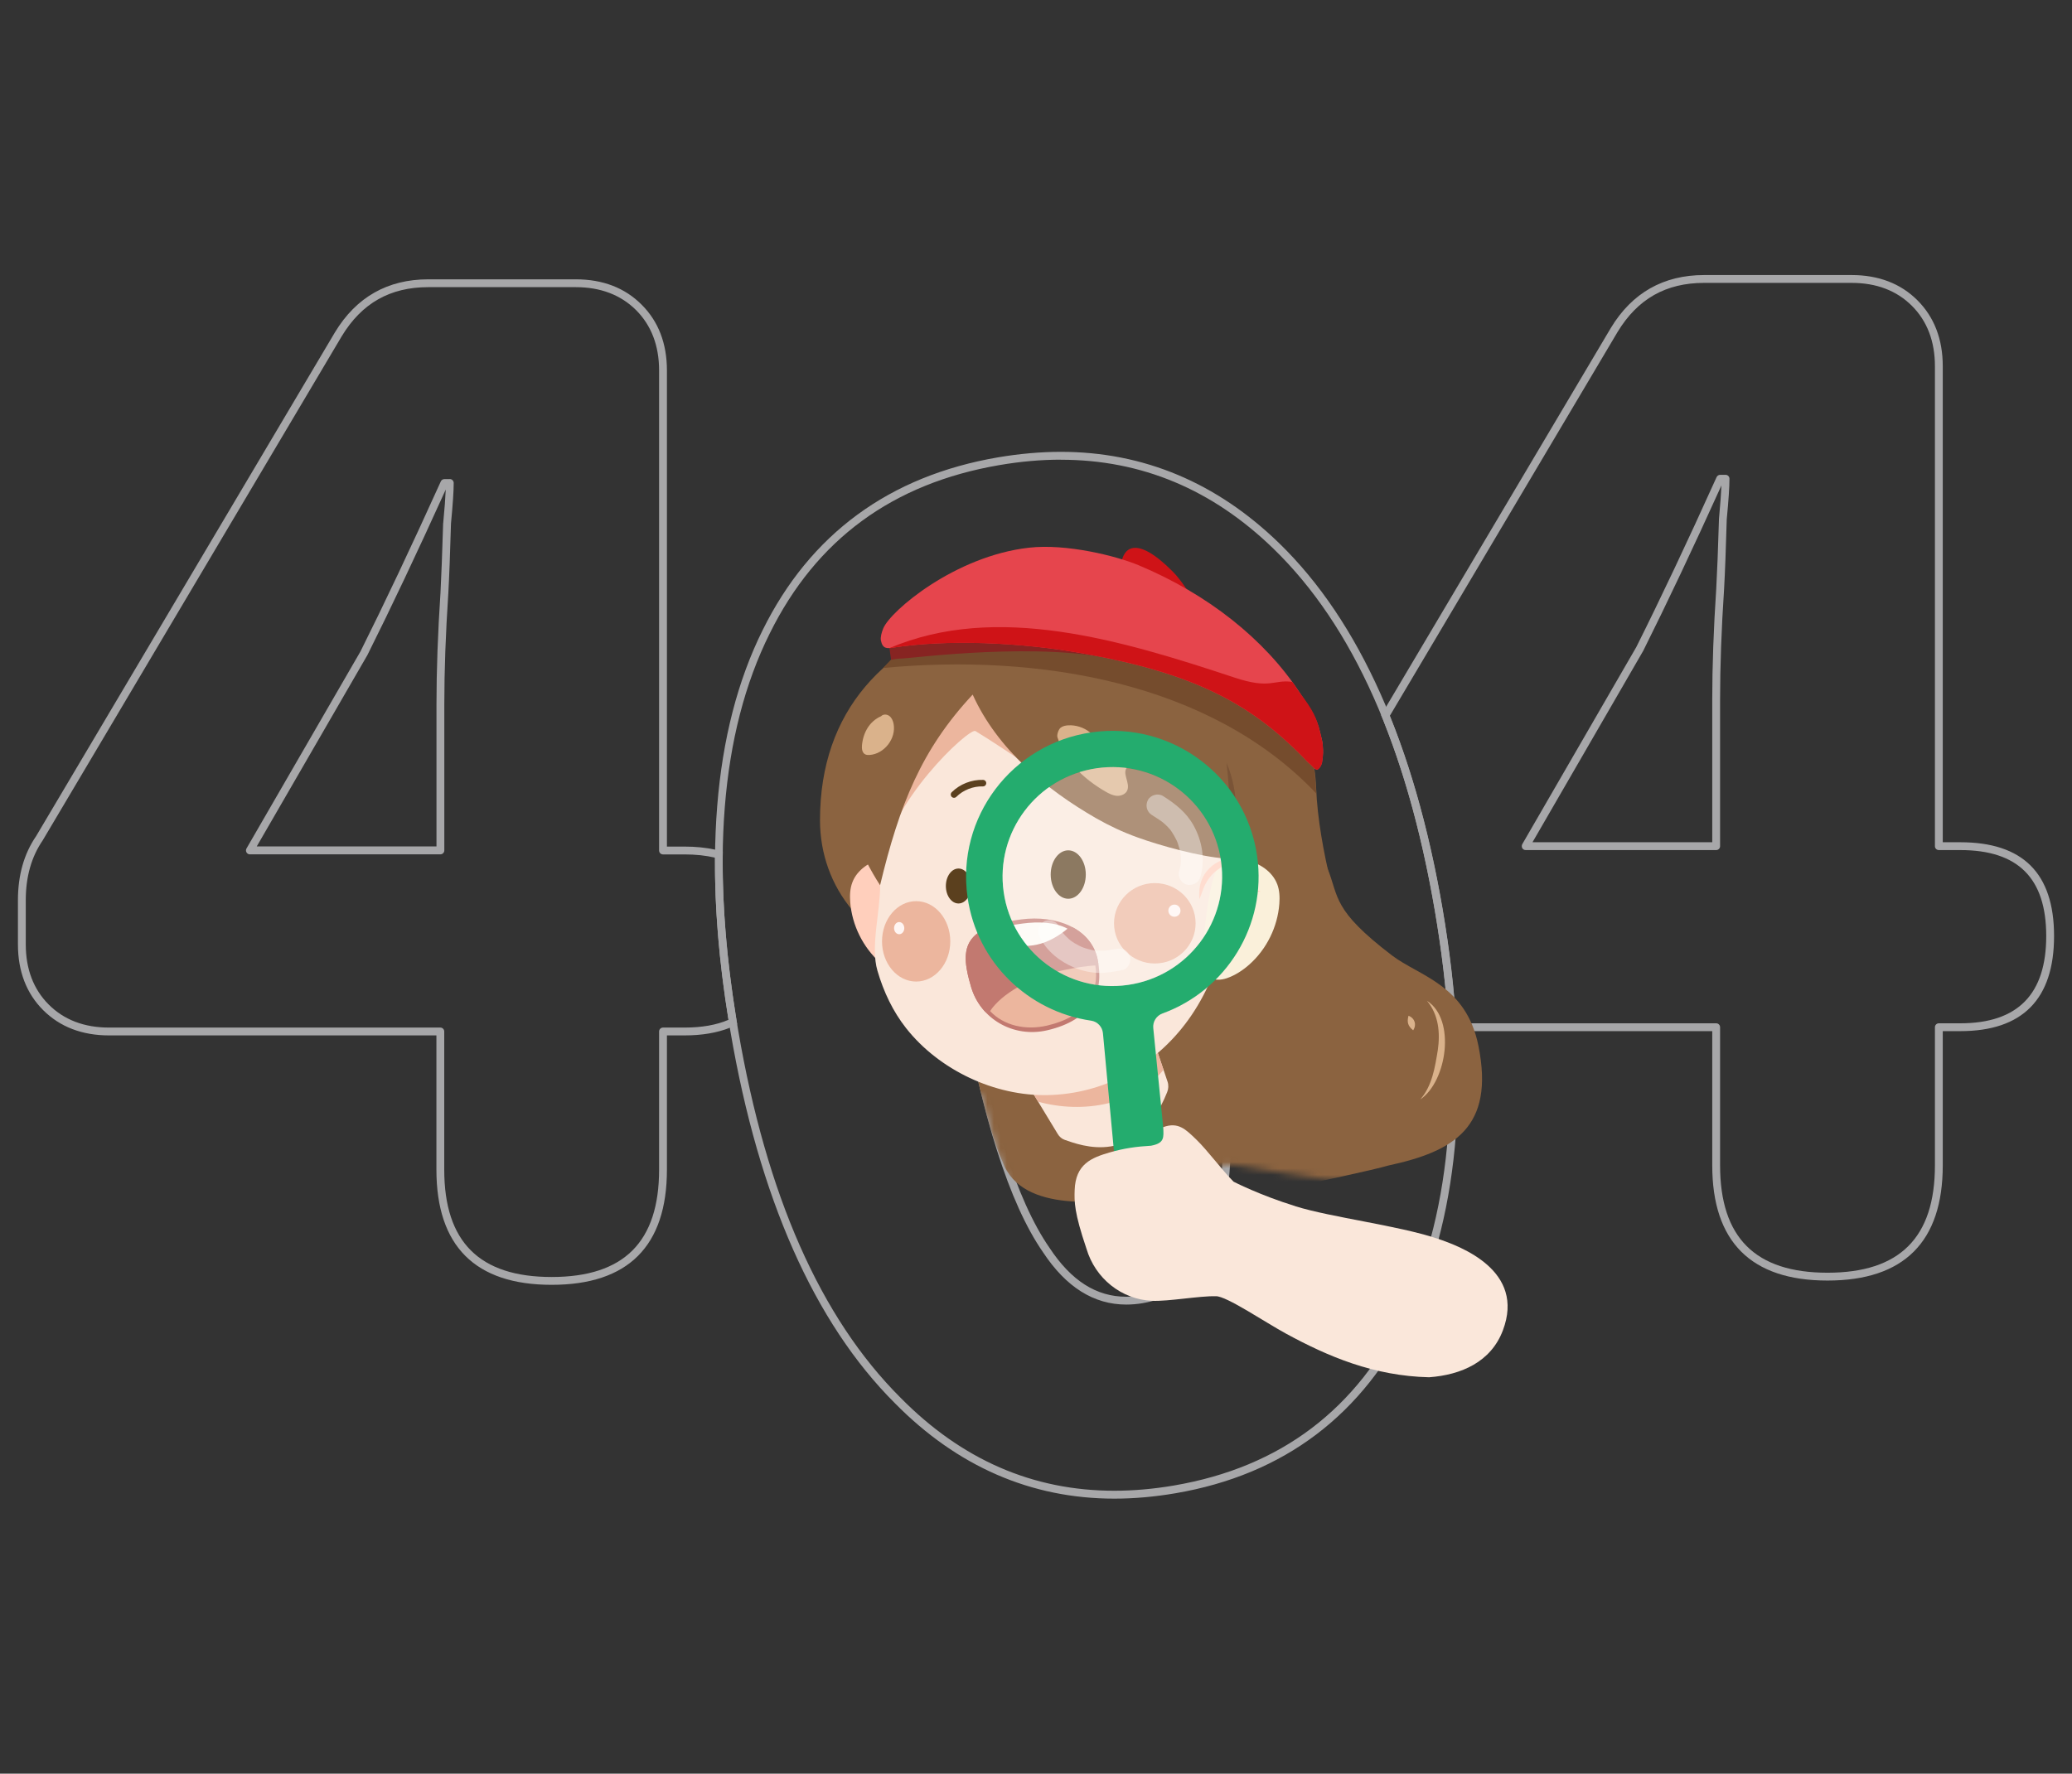 <svg viewBox="0 0 320 274" fill="none" xmlns="http://www.w3.org/2000/svg">
<rect x="0" y="0" width="320" height="274" fill="#333333" stroke="none"/>
<g clip-path="url(#clip0_7483_148532)">
<mask id="mask0_7483_148532" style="mask-type:luminance" maskUnits="userSpaceOnUse" x="0" y="0" width="320" height="274">
<path d="M320 0H0V274H320V0Z" fill="white"/>
</mask>
<g mask="url(#mask0_7483_148532)">
<path d="M266.499 73.35H265.669C265.429 73.35 265.209 73.49 265.109 73.71C260.589 83.73 256.409 92.57 252.709 99.96L235.099 130.41C234.999 130.6 234.999 130.83 235.099 131.02C235.209 131.21 235.409 131.32 235.629 131.32H265.049C265.379 131.32 265.649 131.05 265.649 130.72V108.14C265.649 102.93 265.859 97.16 266.269 90.98C266.409 88.46 266.549 84.83 266.679 80.23C266.959 77.28 267.099 75.22 267.099 73.96C267.099 73.62 266.829 73.35 266.499 73.35ZM265.479 80.15C265.339 84.78 265.199 88.4 265.059 90.9C264.649 97.1 264.439 102.9 264.439 108.14V130.11H236.679L253.779 100.54C257.399 93.29 261.469 84.7 265.859 74.99C265.809 76.22 265.679 77.95 265.479 80.15Z" fill="#A7A7A9"/>
<path d="M302.75 130.11H300.04V56.56C300.04 52.4 298.72 48.98 296.13 46.39C293.54 43.8 290.12 42.49 285.97 42.49H263.18C256.91 42.49 252.06 45.23 248.78 50.66L214.06 109.2L213.3 110.48C213.5 110.94 213.69 111.41 213.87 111.89C217.17 120.25 219.74 129.83 221.59 140.63C222.63 146.72 223.33 152.53 223.69 158.08C223.72 158.48 223.74 158.89 223.75 159.29H264.44V180.02C264.44 191.83 270.43 197.82 282.24 197.82C294.05 197.82 300.04 191.83 300.04 180.02V159.29H302.75C312.36 159.29 317.23 154.35 317.23 144.6C317.23 134.85 312.36 130.11 302.75 130.11ZM302.75 158.08H299.43C299.1 158.08 298.83 158.35 298.83 158.68V180.02C298.83 191.18 293.4 196.61 282.24 196.61C271.08 196.61 265.65 191.18 265.65 180.02V158.68C265.65 158.35 265.38 158.08 265.05 158.08H224.88C224.53 152.46 223.83 146.57 222.78 140.43C220.86 129.22 218.14 119.25 214.64 110.59L249.82 51.28C252.91 46.18 257.28 43.7 263.18 43.7H285.97C289.79 43.7 292.92 44.89 295.28 47.25C297.63 49.6 298.83 52.74 298.83 56.56V130.72C298.83 131.05 299.1 131.32 299.43 131.32H302.75C311.68 131.32 316.02 135.67 316.02 144.6C316.02 153.53 311.68 158.08 302.75 158.08Z" fill="#A7A7A9"/>
<path d="M69.46 74.01H68.63C68.39 74.01 68.18 74.15 68.08 74.37C63.55 84.39 59.37 93.23 55.68 100.62L38.07 131.07C37.96 131.26 37.96 131.49 38.07 131.68C38.18 131.87 38.38 131.98 38.59 131.98H68.01C68.34 131.98 68.62 131.71 68.62 131.37V108.79C68.62 103.57 68.83 97.8 69.24 91.63C69.38 89.11 69.52 85.48 69.65 80.88C69.93 77.92 70.07 75.87 70.07 74.61C70.07 74.28 69.8 74 69.46 74V74.01ZM68.44 80.81C68.3 85.44 68.16 89.06 68.03 91.56C67.62 97.75 67.41 103.55 67.41 108.79V130.76H39.65L56.75 101.18C60.37 93.94 64.44 85.34 68.84 75.63C68.79 76.86 68.66 78.59 68.45 80.8L68.44 80.81Z" fill="#A7A7A9"/>
<path d="M113.65 156.97C112.26 148.32 111.58 140.27 111.61 132.83C111.61 132.41 111.62 131.99 111.63 131.57C111.25 131.45 110.85 131.35 110.43 131.25C109.01 130.94 107.44 130.78 105.71 130.78H103V57.22C103 53.07 101.69 49.65 99.09 47.06C96.499 44.46 93.079 43.15 88.93 43.15H66.139C59.87 43.15 55.02 45.9 51.739 51.32L5.57 129.18C3.71 131.89 2.77 135.21 2.77 139.05V145.88C2.77 150.04 4.08 153.46 6.67 156.05C9.27 158.64 12.69 159.95 16.84 159.95H67.4V180.68C67.4 192.5 73.389 198.48 85.2 198.48C97.01 198.48 103 192.5 103 180.68V159.95H105.71C108.42 159.95 110.75 159.55 112.71 158.77C113.1 158.61 113.49 158.43 113.85 158.24C113.78 157.82 113.71 157.39 113.65 156.97ZM105.71 158.74H102.39C102.06 158.74 101.79 159.01 101.79 159.35V180.68C101.79 191.85 96.359 197.27 85.2 197.27C74.04 197.27 68.609 191.85 68.609 180.68V159.35C68.609 159.01 68.34 158.74 68.01 158.74H16.84C13.02 158.74 9.89 157.55 7.53 155.19C5.17 152.83 3.98 149.7 3.98 145.88V139.05C3.98 135.46 4.85 132.37 6.59 129.83L52.779 51.94C55.87 46.84 60.239 44.36 66.139 44.36H88.93C92.749 44.36 95.879 45.56 98.24 47.91C100.59 50.27 101.79 53.4 101.79 57.22V131.38C101.79 131.72 102.06 131.99 102.39 131.99H105.71C107.45 131.99 109.02 132.16 110.42 132.49C110.36 140.22 111.05 148.58 112.51 157.54C110.65 158.34 108.39 158.74 105.71 158.74Z" fill="#A7A7A9"/>
<path d="M163.83 71.02C176.3 71.02 187.25 75.61 196.69 84.78C208.96 96.69 217.26 115.31 221.59 140.62C225.92 165.94 224.34 186.6 216.85 202.59C209.63 217.7 197.78 226.66 181.31 229.48C178.15 230.02 175.07 230.29 172.09 230.29C159.52 230.29 148.51 225.5 139.06 215.9C126.72 203.58 118.37 184.66 114 159.14C109.63 133.62 111.25 113.2 118.86 97.89C126.04 83.35 137.86 74.67 154.34 71.85C157.6 71.29 160.76 71.01 163.83 71.01M173.93 201.53C174.76 201.53 175.62 201.46 176.49 201.31C182.75 200.24 186.8 196.04 188.63 188.72C191.02 179.77 190.57 165.69 187.29 146.5C184 127.31 179.78 114.09 174.62 106.85C171.07 102.01 166.83 99.59 161.9 99.59C161 99.59 160.07 99.67 159.13 99.83C153 100.88 148.98 104.79 147.06 111.56C144.6 120.11 145.01 133.98 148.3 153.17C151.61 172.5 155.87 185.92 161.08 193.44C164.64 198.84 168.93 201.53 173.94 201.53M163.84 69.8C160.71 69.8 157.45 70.09 154.14 70.65C137.34 73.52 125.11 82.51 117.78 97.35C110.09 112.82 108.42 133.68 112.81 159.35C117.2 185.01 125.75 204.33 138.21 216.77C147.85 226.55 159.25 231.51 172.1 231.51C175.14 231.51 178.31 231.23 181.53 230.68C198.33 227.81 210.59 218.53 217.96 203.12C225.53 186.96 227.15 165.87 222.8 140.42C218.44 114.97 209.95 95.95 197.55 83.91C187.92 74.55 176.58 69.8 163.85 69.8H163.84ZM173.94 200.32C169.32 200.32 165.44 197.85 162.09 192.77C156.99 185.42 152.76 172.03 149.5 152.97C146.26 134.05 145.84 120.23 148.23 111.9C150.03 105.55 153.66 102 159.34 101.03C160.22 100.88 161.08 100.8 161.91 100.8C166.47 100.8 170.31 103.01 173.65 107.56C178.67 114.61 182.87 127.78 186.1 146.7C189.34 165.63 189.8 179.66 187.47 188.41C185.75 195.3 182.09 199.12 176.3 200.11C175.5 200.25 174.7 200.32 173.94 200.32Z" fill="#A7A7A9"/>
<mask id="mask1_7483_148532" style="mask-type:luminance" maskUnits="userSpaceOnUse" x="114" y="69" width="118" height="133">
<path d="M125.229 147.96C125.229 147.96 125.399 149.34 125.579 149.97C126.539 153.25 127.969 156.26 129.999 158.84C135.039 165.24 143.359 169.08 151.569 169.18C151.569 169.21 151.579 169.24 151.589 169.26C154.289 180.16 157.449 188.22 161.059 193.44C165.219 199.74 170.359 202.36 176.489 201.31C182.749 200.24 186.799 196.04 188.629 188.72C189.719 184.64 183.099 181.24 189.169 179.94C192.319 179.27 232.649 190.49 231.119 174.28C229.289 154.9 223.809 83.01 201.579 69.8C195.479 66.17 153.169 78.34 147.049 79.39C140.929 80.44 122.179 95.29 120.259 102.06C119.279 105.48 110.939 125.07 115.499 131.7C114.029 134.91 119.879 138.13 121.509 140.34C121.509 140.34 121.949 144.57 125.239 147.95L125.229 147.96Z" fill="white"/>
</mask>
<g mask="url(#mask1_7483_148532)">
<path d="M146.679 143.12C145.019 131.83 144.409 139.12 146.919 137.52C149.739 135.72 152.469 134.2 154.809 133.05C154.809 133.05 154.809 133.05 154.839 133.03C155.569 132.57 173.399 121.69 195.329 132.79C195.499 132.87 195.679 132.95 195.849 133.05C199.759 134.96 202.809 128.64 205.009 134.11C206.819 138.61 205.709 140.52 214.959 147.58C219.189 150.81 226.429 152.12 228.329 161.56C230.859 174.15 224.579 177.86 214.419 180.05C212.419 180.66 202.309 182.84 199.809 183.3C193.469 184.49 185.449 185.19 175.309 185.31C171.199 185.36 157.839 187.78 154.829 179.44C154.829 179.44 150.969 172.13 146.689 143.11L146.679 143.12Z" fill="#8B6340"/>
<path d="M217.529 156.911C218.499 157.281 218.829 158.291 218.249 159.161C217.439 158.501 217.259 157.921 217.529 156.911Z" fill="#DAB28B"/>
<path d="M220.38 154.601C224.92 157.511 223.42 167.121 219.35 169.841C221.19 167.721 221.61 164.911 222.05 162.251C222.44 159.581 222.2 156.761 220.38 154.601Z" fill="#DAB28B"/>
<path d="M133.689 137.45C135.499 134.55 139.399 134.67 140.569 138.05C140.679 138.44 140.789 138.82 140.849 139.21C140.579 138.91 140.359 138.6 140.139 138.29C138.319 135.76 136.179 136 133.689 137.45Z" fill="#FBA391"/>
<path d="M207.31 142.811C211.11 152.131 189.27 139.051 187.1 137.701C187.08 135.581 186.89 133.551 186.55 131.651C182.76 131.411 179.09 130.621 175.64 129.361C173.43 128.571 171.31 127.571 169.28 126.411C161.55 121.971 155.29 115.011 151.48 106.581C141.24 112.201 138.21 122.441 135.92 136.761C133.42 138.361 134.04 138.621 131.63 140.591C128.39 136.761 126.64 131.851 126.64 126.711C126.64 109.671 136.74 99.351 152.28 94.721C155.7 93.691 159.56 93.081 163.3 93.081C189.38 93.081 202.66 106.201 203.26 121.661C203.64 131.451 207.35 142.911 207.32 142.801L207.31 142.811Z" fill="#8B6340"/>
<path d="M158.619 167.371L163.359 175.181C163.619 175.621 164.009 175.941 164.449 176.091C166.919 176.931 175.589 180.401 180.259 168.711C180.459 168.221 180.499 167.641 180.319 167.101L176.769 156.581C176.769 156.581 161.869 157.751 158.619 167.361V167.371Z" fill="#FAE7DA"/>
<path d="M158.619 167.37L160.329 170.19C167.329 172.12 175.379 170.63 179.689 165.26L176.759 156.59C176.759 156.59 161.859 157.76 158.609 167.37H158.619Z" fill="#ECB69E"/>
<path d="M140.53 132.511C139.18 132.261 137.79 132.271 136.45 132.581C134.39 133.051 132.39 134.321 131.64 136.301C131.27 137.271 131.23 138.331 131.31 139.361C131.58 142.911 133.27 146.321 135.91 148.701C136.94 149.631 138.13 150.401 139.44 150.851C140.1 151.081 140.84 151.191 141.48 150.931C140.37 147.301 139.89 143.331 139.89 139.221C139.89 136.951 140.11 134.701 140.52 132.511H140.53Z" fill="#FFCFBC"/>
<path d="M189.27 132.631C186.88 117.461 174.57 104.331 160.76 104.331C146.95 104.331 139.09 115.371 136.54 129.841C136.14 132.101 135.93 134.421 135.93 136.751C135.93 140.981 134.42 146.211 135.51 149.951C136.47 153.231 137.9 156.241 139.93 158.821C145.04 165.311 153.63 169.351 161.83 169.171C170.56 168.981 178.35 164.661 183.47 157.611C184.85 155.711 186.02 153.621 186.98 151.391C188.73 147.301 189.71 142.721 189.71 137.891C189.71 136.111 189.56 134.351 189.29 132.611L189.27 132.631Z" fill="#FAE7DA"/>
<path d="M136.289 133.56C137.059 124.15 149.639 112.41 150.639 112.93C160.709 119.01 173.699 130.3 186.389 126.92C182.609 113.74 172.159 104.04 159.189 104.15C145.969 104.26 135.729 115.58 132.909 129.16C133.339 131.2 135.039 132.36 136.289 133.56Z" fill="#ECB69E"/>
<path d="M181.89 99.741C175.47 94.651 172.12 93.081 163.29 93.081C159.55 93.081 155.69 93.691 152.27 94.721C148.34 95.891 145.62 96.921 142.34 99.221C136.6 104.491 129.51 110.861 129.51 118.961C129.51 124.491 133.04 132.351 135.92 136.751C138.91 124.301 142.32 115.761 150.22 107.301C154.03 115.731 161.55 121.961 169.28 126.401C171.31 127.561 173.42 128.551 175.64 129.351C179.09 130.611 185.47 132.381 189.27 132.621C189.29 132.761 189.88 123.781 189.88 119.131C189.88 111.671 186.86 104.871 181.9 99.731L181.89 99.741Z" fill="#8B6340"/>
<path d="M148.029 139.57C149.106 139.57 149.979 138.362 149.979 136.87C149.979 135.379 149.106 134.17 148.029 134.17C146.952 134.17 146.079 135.379 146.079 136.87C146.079 138.362 146.952 139.57 148.029 139.57Z" fill="#5B401E"/>
<path d="M164.98 138.84C166.476 138.84 167.69 137.166 167.69 135.1C167.69 133.035 166.476 131.36 164.98 131.36C163.483 131.36 162.27 133.035 162.27 135.1C162.27 137.166 163.483 138.84 164.98 138.84Z" fill="#5B401E"/>
<path d="M141.49 151.63C144.4 151.63 146.76 148.85 146.76 145.42C146.76 141.991 144.4 139.21 141.49 139.21C138.579 139.21 136.22 141.991 136.22 145.42C136.22 148.85 138.579 151.63 141.49 151.63Z" fill="#ECB69E"/>
<path d="M138.869 144.32C139.305 144.32 139.659 143.9 139.659 143.38C139.659 142.861 139.305 142.44 138.869 142.44C138.433 142.44 138.079 142.861 138.079 143.38C138.079 143.9 138.433 144.32 138.869 144.32Z" fill="#FFF5F2"/>
<path d="M178.35 148.84C181.829 148.84 184.65 146.06 184.65 142.63C184.65 139.201 181.829 136.42 178.35 136.42C174.87 136.42 172.05 139.201 172.05 142.63C172.05 146.06 174.87 148.84 178.35 148.84Z" fill="#ECB69E"/>
<path d="M181.379 141.62C181.899 141.62 182.319 141.199 182.319 140.68C182.319 140.161 181.899 139.74 181.379 139.74C180.86 139.74 180.439 140.161 180.439 140.68C180.439 141.199 180.86 141.62 181.379 141.62Z" fill="#FFF5F2"/>
<path d="M189.419 117.811C191.409 122.471 191.399 128.071 189.369 132.711C190.019 127.671 190.039 122.851 189.419 117.811Z" fill="#7A5437"/>
<path d="M147.34 122.74C148.51 121.58 150.17 120.93 151.81 120.98" stroke="#5B401E" stroke-width="1.01" stroke-miterlimit="10" stroke-linecap="round"/>
<path d="M136.079 110.64C134.269 111.42 133.289 113.21 133.119 115.17C133.079 115.68 133.159 116.3 133.619 116.53C133.819 116.63 134.059 116.64 134.279 116.63C136.569 116.48 138.429 114.08 138.009 111.83C137.919 111.37 137.739 110.9 137.359 110.61C136.979 110.32 136.389 110.29 136.069 110.65" fill="#DAB28B"/>
<path d="M163.349 114C164.479 117.61 167.439 120.38 170.709 122.27C171.269 122.59 171.869 122.91 172.519 122.94C173.169 122.97 173.879 122.66 174.109 122.06C174.559 120.92 173.219 119.38 174.099 118.53C174.629 118.02 175.499 118.3 176.169 118.61C176.929 118.97 177.699 119.32 178.459 119.68C179.139 120 179.849 120.32 180.589 120.3C181.339 120.29 182.129 119.83 182.279 119.09C182.439 118.28 181.779 117.54 181.109 117.05C178.989 115.49 176.219 114.84 173.629 115.3C172.899 115.43 172.149 115.65 171.429 115.5C170.139 115.24 169.359 113.96 168.329 113.13C167.389 112.38 166.169 111.98 164.979 112.05C164.559 112.07 164.129 112.16 163.799 112.42C163.469 112.68 163.139 113.62 163.349 113.99" fill="#DAB28B"/>
<path d="M203.29 122.581C203.04 119.171 203.09 118.151 202.03 116.111C194.84 102.321 181.93 91.161 164.97 91.161C161.09 91.161 157.35 91.761 153.79 92.731C142.5 95.821 141.06 98.341 136.38 103.191C160.28 100.921 186.97 105.331 203.29 122.581Z" fill="#754C2D"/>
<path d="M197.25 136.581C196.5 134.611 194.5 133.331 192.44 132.861C191.64 132.681 190.82 132.611 190 132.631H189.98C187.57 132.341 186.73 137.881 186.12 142.921C185.57 147.511 185.15 150.201 187.24 151.161C187.24 151.161 187.24 151.161 187.25 151.161C187.25 151.161 187.26 151.161 187.27 151.161C187.4 151.221 187.53 151.261 187.67 151.291C187.73 151.301 187.78 151.321 187.84 151.331C187.86 151.331 187.87 151.331 187.89 151.341C187.95 151.341 188.02 151.341 188.08 151.341C188.54 151.361 189.01 151.261 189.45 151.121C190.76 150.671 191.95 149.891 192.98 148.971C195.63 146.601 197.31 143.181 197.58 139.631C197.66 138.601 197.62 137.541 197.25 136.571V136.581Z" fill="#FAF0DA"/>
<path d="M194.69 137.741C191.29 137.731 189.59 139.481 188.75 142.511C188.64 142.921 188.54 143.331 188.38 143.741C187.54 139.871 190.66 135.931 194.69 137.731V137.741Z" fill="#FFCFBC"/>
<path d="M192.44 132.861C189.3 133.081 186.72 134.591 185.71 137.661C185.55 138.071 185.42 138.491 185.23 138.921C185.2 138.471 185.19 138.011 185.23 137.551C185.46 133.971 189.09 131.651 192.44 132.871V132.861Z" fill="#FFCFBC"/>
<path d="M137.329 99.891L137.619 101.931C137.619 101.931 138.459 101.721 139.539 101.711C140.619 101.701 161.309 99.011 172.819 102.071C172.819 102.071 159.039 94.671 137.319 99.881L137.329 99.891Z" fill="#872422"/>
<path d="M184.92 93.8C183.66 91.5 182.35 89.54 181.12 88.3C175.69 82.81 172.97 83.93 173.05 88.69C173.06 89.1 173.09 89.53 173.15 89.98C177.89 91.26 183.38 96.04 187.91 102.43C187.2 99.33 186.14 96.4 184.92 93.8Z" fill="#CF1317"/>
<path d="M204.28 115.02C204.31 115.79 204.38 116.01 204.3 116.75V116.79C204.27 117.15 204.22 117.51 204.16 117.86C204.09 118.13 203.98 118.36 203.85 118.53C203.23 119.35 203.08 118.65 201.95 117.71C201.74 117.48 201.51 117.25 201.29 117.02C192.95 108.5 184.16 104.02 167.6 101C157.54 99.16 146.06 98.75 137.8 100.06C137.03 100.18 136.3 100.25 136.05 98.95C135.95 98.44 136.15 97.71 136.41 97.07C137.53 94.36 147.49 85.9 158.9 84.61C164.71 83.95 172.4 85.88 175.83 87.31C186.48 91.76 195.26 98.69 200.73 107C202.56 109.78 203.38 110.89 203.91 113.25C203.99 113.61 204.27 114.6 204.28 115.01V115.02Z" fill="#E6454D"/>
<path d="M204.279 115.02C204.259 114.61 203.989 113.63 203.909 113.26C203.369 110.89 202.789 109.72 200.729 107.01C200.329 106.49 199.999 105.88 199.579 105.34C196.659 104.93 196.259 106.53 190.679 104.68C173.079 98.84 153.899 93.09 137.369 100.12C137.599 100.13 137.569 100.11 137.809 100.07C146.069 98.76 157.549 99.18 167.609 101.01C184.169 104.02 192.959 108.5 201.299 117.03C201.519 117.26 201.749 117.49 201.959 117.72C203.089 118.65 203.229 119.36 203.859 118.54C203.989 118.37 204.099 118.14 204.169 117.87C204.229 117.51 204.279 117.16 204.309 116.8V116.76C204.379 116.01 204.309 115.8 204.279 115.03V115.02Z" fill="#CF1317"/>
<path d="M160.923 159.09C164.444 158.083 166.27 153.672 165.002 149.239C163.734 144.805 159.852 142.027 156.331 143.033C152.811 144.04 150.985 148.451 152.253 152.885C153.521 157.318 157.403 160.097 160.923 159.09Z" fill="#C27970"/>
<path d="M157.25 146.3C158.77 145.87 160.1 145.21 161.12 144.47C159.7 143.49 158.04 143.11 156.47 143.56C154.9 144.01 153.69 145.21 153 146.79C154.26 146.89 155.73 146.73 157.25 146.3Z" fill="#FDFAF3"/>
<path d="M164.57 154.42C164.75 154.5 163.05 158.06 160.77 158.6C158.45 159.15 156.02 158.15 154.34 155.99C154.34 155.99 158.25 151.68 164.57 154.42Z" fill="#ECB69E"/>
<path d="M169.529 148.28C170.529 153.21 168.669 157.55 161.729 159.16C156.449 160.38 151.439 157.35 149.999 152.54C148.249 146.69 148.479 143.25 157.709 142.03C163.079 141.32 168.529 143.36 169.529 148.28Z" fill="#C27970"/>
<path d="M169.529 148.28C169.579 148.51 169.619 148.75 169.649 148.98C168.089 149.04 166.459 149.23 164.779 149.57C158.869 150.77 154.109 153.46 152.199 156.35C151.209 155.29 150.439 154 149.999 152.54C148.839 148.64 148.539 145.81 151.209 144C153.439 145.76 156.779 146.53 160.249 145.83C162.369 145.4 164.229 144.47 165.669 143.25C167.629 144.3 169.069 145.97 169.539 148.28H169.529Z" fill="#C27970"/>
<path d="M164.87 143.46C163.63 144.51 161.92 145.56 160.09 145.94C157.1 146.55 154.17 145.67 152.25 144.15C153.41 143.37 155.25 143.02 157.91 142.67C160.37 142.34 162.97 142.44 164.88 143.47L164.87 143.46Z" fill="#FDFAF3"/>
<path d="M169.169 149.15C169.809 153.38 167.769 157.02 161.729 158.43C158.369 159.21 155.009 158.43 152.909 156.19C154.659 153.55 159.049 150.93 164.439 149.83C165.979 149.52 167.749 149.2 169.169 149.15Z" fill="#ECB69E"/>
</g>
<path d="M160.23 147.92C160.17 147.82 160.11 147.73 160.05 147.64C160.05 147.64 160.05 147.64 160.05 147.63C160.29 147.94 160.3 147.99 160.24 147.92H160.23Z" fill="#6EBFD2"/>
<path d="M194.15 132.23C192.39 119.91 180.95 111.37 168.61 113.13C156.26 114.89 147.67 126.29 149.43 138.61C150.87 148.73 158.86 156.27 168.5 157.67C169.49 157.81 170.25 158.62 170.34 159.62L172.24 180L174.11 179.83L175.27 191.36L181.29 190.5L178.11 158.82C178.01 157.83 178.6 156.9 179.53 156.56C189.35 152.99 195.68 142.96 194.15 132.24V132.23ZM174.18 152.15C164.91 153.48 156.33 147.05 155.01 137.81C153.69 128.57 160.13 120 169.4 118.67C178.67 117.34 187.25 123.77 188.57 133.02C189.89 142.26 183.45 150.83 174.18 152.15Z" fill="#24AC6E"/>
<path opacity="0.3" fill-rule="evenodd" clip-rule="evenodd" d="M169.399 118.68C160.129 120 153.689 128.57 155.009 137.82C156.329 147.07 164.919 153.49 174.189 152.16C183.459 150.84 189.899 142.27 188.579 133.02C187.259 123.77 178.669 117.35 169.399 118.68Z" fill="white"/>
<path d="M200.06 186.33C194.57 184.64 190.52 182.55 190.52 182.55C188.89 180.95 186.42 177.63 184.77 176.05C183.13 174.47 181.98 173.27 179.65 174.12C179.72 175.73 179.87 176.59 177.77 176.99C175.5 177.12 173.58 177.39 171.41 178.02C168.58 178.84 166.1 179.81 165.97 183.87C165.91 185.64 165.9 187.33 167.79 192.89C169.14 197.48 173.19 200.74 177.91 200.95C180.47 201.06 185.22 200.18 187.78 200.24C189.4 200.2 195.32 204.23 198.65 206.04C205.11 209.55 212.15 212.56 220.71 212.76C225.71 212.39 230.26 210.38 232.1 205.53C235.6 196.3 225.69 192.57 221.89 191.31C215.8 189.29 205.71 188.09 200.05 186.34L200.06 186.33Z" fill="#FAE7DA"/>
<g opacity="0.4">
<path d="M177.909 125.91C178.309 126.16 178.709 126.42 179.099 126.68C179.199 126.75 179.299 126.82 179.389 126.89C179.419 126.91 179.659 127.09 179.499 126.97C179.319 126.83 179.619 127.07 179.649 127.09C179.719 127.15 179.789 127.21 179.859 127.27C180.169 127.54 180.439 127.84 180.709 128.14C180.999 128.47 180.599 127.97 180.749 128.19C180.819 128.29 180.889 128.39 180.959 128.49C181.089 128.69 181.219 128.89 181.329 129.09C181.459 129.32 181.579 129.55 181.699 129.79C181.729 129.84 181.819 130.04 181.749 129.88C181.809 130.02 181.859 130.16 181.909 130.3C182.089 130.81 182.219 131.33 182.319 131.86C182.369 132.15 182.299 131.64 182.329 131.94C182.349 132.09 182.359 132.24 182.369 132.38C182.379 132.65 182.389 132.91 182.369 133.18C182.369 133.3 182.359 133.42 182.349 133.53C182.339 133.65 182.339 133.65 182.349 133.52L182.319 133.7C182.269 133.99 182.199 134.28 182.109 134.57C181.859 135.42 182.409 136.46 183.299 136.66C184.189 136.86 185.129 136.39 185.389 135.47C186.159 132.8 185.669 129.92 184.339 127.52C183.219 125.5 181.529 124.18 179.619 122.97C178.869 122.49 177.709 122.79 177.289 123.58C176.849 124.42 177.099 125.4 177.899 125.91H177.909Z" fill="white"/>
<path d="M172.44 146.57C172.15 146.62 171.86 146.68 171.57 146.73C171.45 146.75 171.33 146.77 171.21 146.79C170.91 146.84 171.43 146.77 171.14 146.8C170.67 146.86 170.2 146.89 169.73 146.88C169.59 146.88 169.46 146.88 169.32 146.86C169.29 146.86 168.97 146.83 169.13 146.85C169.29 146.87 168.96 146.82 168.93 146.82C168.81 146.8 168.7 146.78 168.58 146.75C168.05 146.63 167.52 146.47 167.01 146.26C166.75 146.16 167.21 146.36 166.96 146.23C166.86 146.18 166.76 146.14 166.66 146.09C166.44 145.98 166.22 145.86 166 145.73C165.81 145.61 165.63 145.49 165.44 145.36C165.36 145.31 165.25 145.21 165.39 145.33C165.28 145.24 165.18 145.15 165.07 145.06C164.72 144.75 164.39 144.41 164.1 144.05C164.21 144.19 164.12 144.08 164.07 144C164.01 143.91 163.95 143.82 163.89 143.73C163.74 143.5 163.61 143.26 163.49 143.01C163.09 142.21 161.9 141.92 161.16 142.4C160.35 142.92 160.12 143.87 160.55 144.73C161.67 146.96 163.68 148.55 165.95 149.49C167.09 149.96 168.32 150.24 169.55 150.29C170.78 150.34 172.09 150.1 173.33 149.86C174.21 149.7 174.78 148.59 174.52 147.77C174.22 146.83 173.37 146.41 172.43 146.58L172.44 146.57Z" fill="white"/>
</g>
</g>
</g>
<defs>
<clipPath id="clip0_7483_148532">
<rect width="320" height="274" fill="white"/>
</clipPath>
</defs>
</svg>

